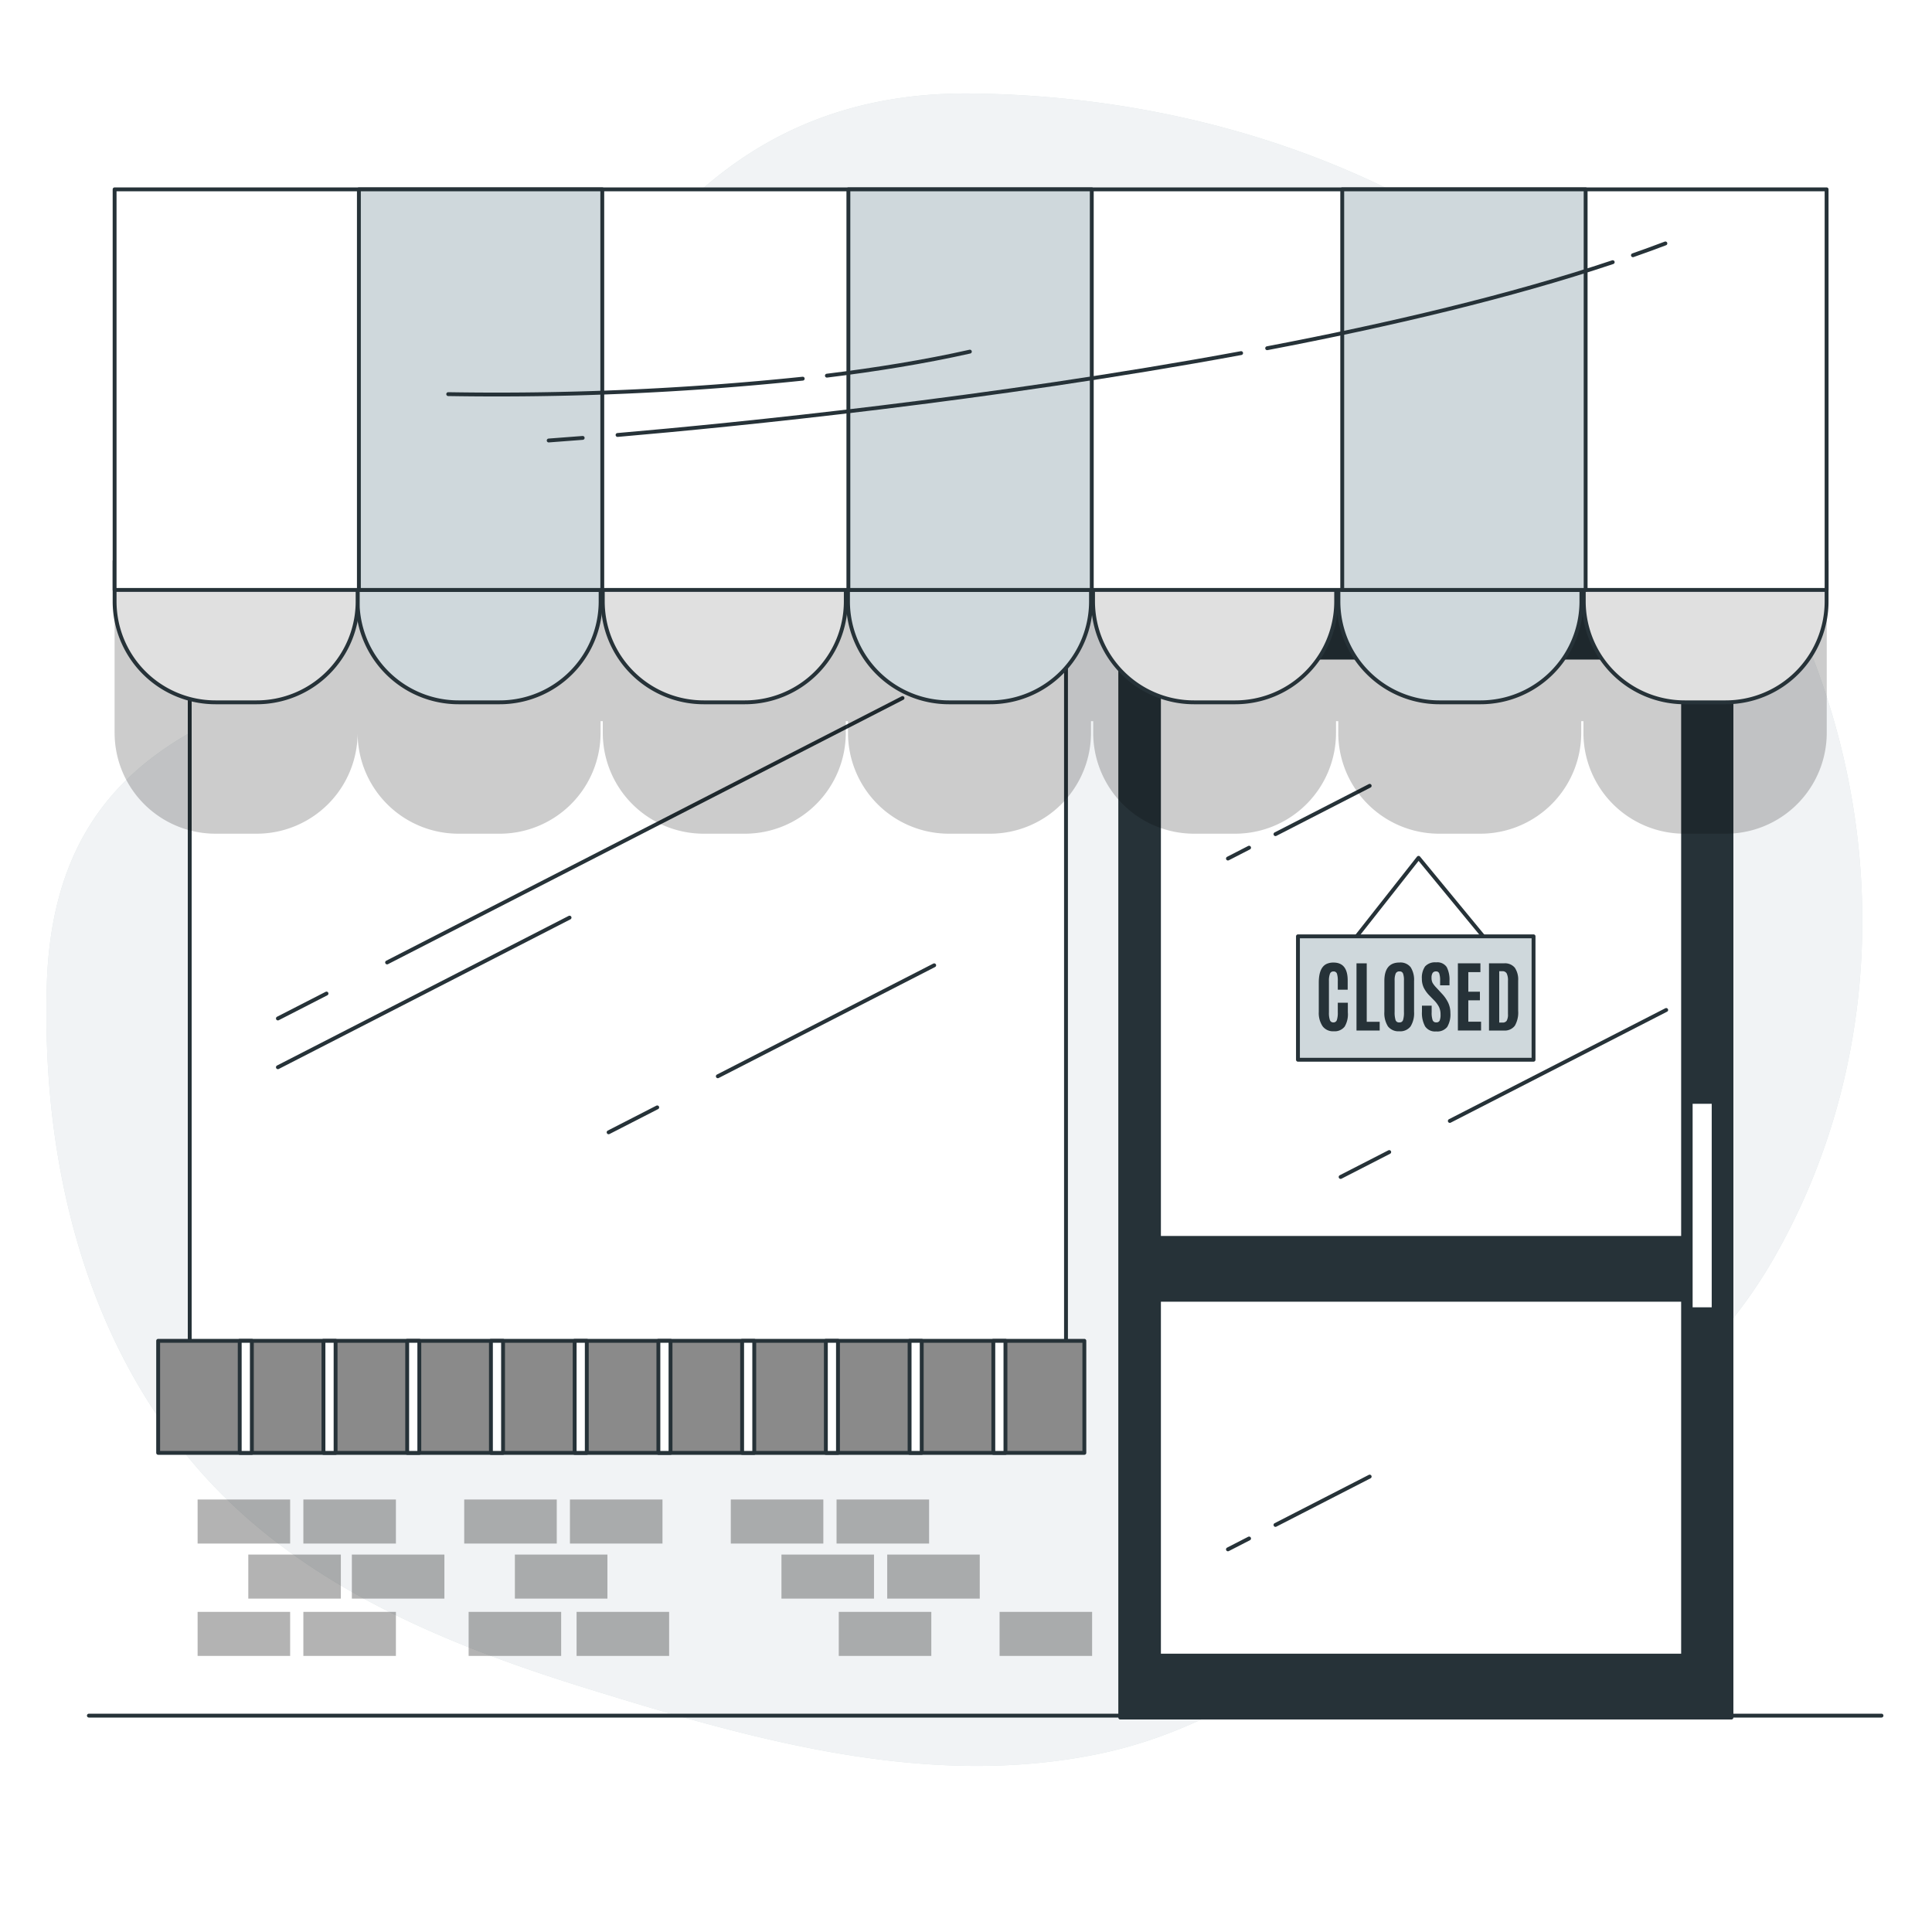 <svg class="animated" id="freepik_stories-closed-sign" xmlns="http://www.w3.org/2000/svg" viewBox="0 0 500 500" version="1.1" xmlns:xlink="http://www.w3.org/1999/xlink" xmlns:svgjs="http://svgjs.com/svgjs"><style>svg#freepik_stories-closed-sign:not(.animated) .animable {opacity: 0;}svg#freepik_stories-closed-sign.animated #freepik--Sign--inject-8 {animation: 1.5s Infinite  linear wind;animation-delay: 0s;}            @keyframes wind {                0% {                    transform: rotate( 0deg );                }                25% {                    transform: rotate( 1deg );                }                75% {                    transform: rotate( -1deg );                }            }        .animator-hidden { display: none; }</style><g id="freepik--background-simple--inject-8" class="animable" style="transform-origin: 246.985px 240.603px;"><path d="M416,89.8a218.12,218.12,0,0,0-59.47-42.19c-32.79-15.5-68.91-23-105-23.41-105.57-1.3-113.6,124.06-146.06,141.49S14.14,185.17,12.11,254.9C10.83,298.75,21,343.84,49.43,378c26.09,31.29,64.4,47.15,102.15,58.87C194,450,238.93,463,283.53,454.07,329.29,445,361.44,408.33,399,383.58c23.66-15.59,44.9-32,59.51-57,1.74-3,3.38-6,4.94-9.13,19.55-38.86,23.39-83.68,12.6-125.73C466.39,154,444.55,118,416,89.8Z" style="fill: rgb(207, 216, 220); transform-origin: 246.985px 240.603px;" id="el2225lahzvra" class="animable"></path><g id="el22j3m1rlhwq"><path d="M416,89.8a218.12,218.12,0,0,0-59.47-42.19c-32.79-15.5-68.91-23-105-23.41-105.57-1.3-113.6,124.06-146.06,141.49S14.14,185.17,12.11,254.9C10.83,298.75,21,343.84,49.43,378c26.09,31.29,64.4,47.15,102.15,58.87C194,450,238.93,463,283.53,454.07,329.29,445,361.44,408.33,399,383.58c23.66-15.59,44.9-32,59.51-57,1.74-3,3.38-6,4.94-9.13,19.55-38.86,23.39-83.68,12.6-125.73C466.39,154,444.55,118,416,89.8Z" style="fill: rgb(255, 255, 255); opacity: 0.7; transform-origin: 246.985px 240.603px;" class="animable"></path></g></g><g id="freepik--Floor--inject-8" class="animable" style="transform-origin: 254.965px 444px;"><line x1="486.93" y1="444" x2="23" y2="444" style="fill: rgb(255, 255, 255); stroke: rgb(38, 50, 56); stroke-linecap: round; stroke-linejoin: round; transform-origin: 254.965px 444px;" id="elpydncp29p8b" class="animable"></line></g><g id="freepik--Shop--inject-8" class="animable" style="transform-origin: 244.515px 300.335px;"><rect x="289.92" y="156.17" width="158.18" height="288.33" style="fill: rgb(38, 50, 56); stroke: rgb(38, 50, 56); stroke-linecap: round; stroke-linejoin: round; transform-origin: 369.01px 300.335px;" id="elsjoaa15ll9" class="animable"></rect><rect x="299.94" y="170.19" width="135.64" height="150.17" style="fill: rgb(255, 255, 255); stroke: rgb(38, 50, 56); stroke-linecap: round; stroke-linejoin: round; transform-origin: 367.76px 245.275px;" id="elczoq2evcek7" class="animable"></rect><line x1="359.53" y1="298.15" x2="346.95" y2="304.6" style="fill: rgb(255, 255, 255); stroke: rgb(38, 50, 56); stroke-linecap: round; stroke-linejoin: round; transform-origin: 353.24px 301.375px;" id="elqw0b74y5rb" class="animable"></line><line x1="431.21" y1="261.38" x2="375.21" y2="290.1" style="fill: rgb(255, 255, 255); stroke: rgb(38, 50, 56); stroke-linecap: round; stroke-linejoin: round; transform-origin: 403.21px 275.74px;" id="elc79xn6me0mj" class="animable"></line><line x1="323.26" y1="219.38" x2="317.79" y2="222.19" style="fill: rgb(255, 255, 255); stroke: rgb(38, 50, 56); stroke-linecap: round; stroke-linejoin: round; transform-origin: 320.525px 220.785px;" id="el3uqpe4ibd7c" class="animable"></line><line x1="354.47" y1="203.37" x2="330.09" y2="215.88" style="fill: rgb(255, 255, 255); stroke: rgb(38, 50, 56); stroke-linecap: round; stroke-linejoin: round; transform-origin: 342.28px 209.625px;" id="el2c7fxyez0hv" class="animable"></line><rect x="299.94" y="336.38" width="135.64" height="92.1" style="fill: rgb(255, 255, 255); stroke: rgb(38, 50, 56); stroke-linecap: round; stroke-linejoin: round; transform-origin: 367.76px 382.43px;" id="elfudxjkyiqf" class="animable"></rect><rect x="438.05" y="285.66" width="4.94" height="52.67" style="fill: rgb(255, 255, 255); transform-origin: 440.52px 311.995px;" id="elvh6ocxm0rqe" class="animable"></rect><line x1="323.26" y1="398.16" x2="317.79" y2="400.97" style="fill: rgb(255, 255, 255); stroke: rgb(38, 50, 56); stroke-linecap: round; stroke-linejoin: round; transform-origin: 320.525px 399.565px;" id="elonjgxz5zwc" class="animable"></line><line x1="354.47" y1="382.14" x2="330.09" y2="394.65" style="fill: rgb(255, 255, 255); stroke: rgb(38, 50, 56); stroke-linecap: round; stroke-linejoin: round; transform-origin: 342.28px 388.395px;" id="elsrsjlexmoga" class="animable"></line><g id="elmgb1islxut"><g style="opacity: 0.3; transform-origin: 166.89px 408.31px;" class="animable"><rect x="51.14" y="388.07" width="23.95" height="11.4" id="elgrknhlo6qx9" class="animable" style="transform-origin: 63.115px 393.77px;"></rect><rect x="78.51" y="388.07" width="23.95" height="11.4" id="eluid35ahtlg" class="animable" style="transform-origin: 90.485px 393.77px;"></rect><rect x="78.51" y="417.15" width="23.95" height="11.4" id="el8mo310k4huh" class="animable" style="transform-origin: 90.485px 422.85px;"></rect><rect x="217.07" y="417.15" width="23.95" height="11.4" id="el9rbyvm8qqbv" class="animable" style="transform-origin: 229.045px 422.85px;"></rect><rect x="258.69" y="417.15" width="23.95" height="11.4" id="el3o3zsbxxm7k" class="animable" style="transform-origin: 270.665px 422.85px;"></rect><rect x="51.14" y="417.15" width="23.95" height="11.4" id="elu6fs6ojrk7" class="animable" style="transform-origin: 63.115px 422.85px;"></rect><rect x="149.22" y="417.15" width="23.95" height="11.4" id="el5sadn1vrmua" class="animable" style="transform-origin: 161.195px 422.85px;"></rect><rect x="121.28" y="417.15" width="23.95" height="11.4" id="eld7ukae7bsw8" class="animable" style="transform-origin: 133.255px 422.85px;"></rect><rect x="64.26" y="402.32" width="23.95" height="11.4" id="eldbwbb9fvbep" class="animable" style="transform-origin: 76.235px 408.02px;"></rect><rect x="91.06" y="402.32" width="23.95" height="11.4" id="el4uqbfomjh9c" class="animable" style="transform-origin: 103.035px 408.02px;"></rect><rect x="120.14" y="388.07" width="23.95" height="11.4" id="elohrno4fcs7p" class="animable" style="transform-origin: 132.115px 393.77px;"></rect><rect x="147.5" y="388.07" width="23.95" height="11.4" id="el7dnegala2ae" class="animable" style="transform-origin: 159.475px 393.77px;"></rect><rect x="133.25" y="402.32" width="23.95" height="11.4" id="el9bim04ja9ea" class="animable" style="transform-origin: 145.225px 408.02px;"></rect><rect x="189.13" y="388.07" width="23.95" height="11.4" id="el6d2pilvtv2l" class="animable" style="transform-origin: 201.105px 393.77px;"></rect><rect x="216.5" y="388.07" width="23.95" height="11.4" id="el7boxbg7qo8" class="animable" style="transform-origin: 228.475px 393.77px;"></rect><rect x="202.24" y="402.32" width="23.95" height="11.4" id="el4w23zvrr263" class="animable" style="transform-origin: 214.215px 408.02px;"></rect><rect x="229.61" y="402.32" width="23.95" height="11.4" id="el5oga3p02k4b" class="animable" style="transform-origin: 241.585px 408.02px;"></rect></g></g><rect x="49.1" y="156.44" width="226.78" height="206.23" style="fill: rgb(255, 255, 255); stroke: rgb(38, 50, 56); stroke-linecap: round; stroke-linejoin: round; transform-origin: 162.49px 259.555px;" id="elx7l7t1wyoes" class="animable"></rect><line x1="84.5" y1="257.13" x2="71.92" y2="263.58" style="fill: rgb(255, 255, 255); stroke: rgb(38, 50, 56); stroke-linecap: round; stroke-linejoin: round; transform-origin: 78.21px 260.355px;" id="elagm6f682uyk" class="animable"></line><line x1="233.57" y1="180.65" x2="100.18" y2="249.08" style="fill: rgb(255, 255, 255); stroke: rgb(38, 50, 56); stroke-linecap: round; stroke-linejoin: round; transform-origin: 166.875px 214.865px;" id="el4lsp1zvveda" class="animable"></line><line x1="147.4" y1="237.48" x2="71.92" y2="276.2" style="fill: rgb(255, 255, 255); stroke: rgb(38, 50, 56); stroke-linecap: round; stroke-linejoin: round; transform-origin: 109.66px 256.84px;" id="elpjjh3d0yj6" class="animable"></line><line x1="170.09" y1="286.59" x2="157.51" y2="293.04" style="fill: rgb(255, 255, 255); stroke: rgb(38, 50, 56); stroke-linecap: round; stroke-linejoin: round; transform-origin: 163.8px 289.815px;" id="eler4kymn3j49" class="animable"></line><line x1="241.77" y1="249.82" x2="185.77" y2="278.54" style="fill: rgb(255, 255, 255); stroke: rgb(38, 50, 56); stroke-linecap: round; stroke-linejoin: round; transform-origin: 213.77px 264.18px;" id="elncwpvk6uquk" class="animable"></line><rect x="40.93" y="347" width="239.7" height="29" style="fill: rgb(138, 138, 138); stroke: rgb(38, 50, 56); stroke-linecap: round; stroke-linejoin: round; transform-origin: 160.78px 361.5px;" id="elbqnpj9kepcb" class="animable"></rect><rect x="127.05" y="347" width="3.14" height="29" style="fill: rgb(255, 255, 255); stroke: rgb(38, 50, 56); stroke-linecap: round; stroke-linejoin: round; transform-origin: 128.62px 361.5px;" id="elxg7bfqwj15r" class="animable"></rect><rect x="148.72" y="347" width="3.14" height="29" style="fill: rgb(255, 255, 255); stroke: rgb(38, 50, 56); stroke-linecap: round; stroke-linejoin: round; transform-origin: 150.29px 361.5px;" id="el3pnchilb8hs" class="animable"></rect><rect x="105.38" y="347" width="3.14" height="29" style="fill: rgb(255, 255, 255); stroke: rgb(38, 50, 56); stroke-linecap: round; stroke-linejoin: round; transform-origin: 106.95px 361.5px;" id="elw9na85werii" class="animable"></rect><rect x="62.04" y="347" width="3.14" height="29" style="fill: rgb(255, 255, 255); stroke: rgb(38, 50, 56); stroke-linecap: round; stroke-linejoin: round; transform-origin: 63.61px 361.5px;" id="elb6ypd0yxgd8" class="animable"></rect><rect x="83.71" y="347" width="3.14" height="29" style="fill: rgb(255, 255, 255); stroke: rgb(38, 50, 56); stroke-linecap: round; stroke-linejoin: round; transform-origin: 85.28px 361.5px;" id="elj9oolw2bgb9" class="animable"></rect><rect x="170.39" y="347" width="3.14" height="29" style="fill: rgb(255, 255, 255); stroke: rgb(38, 50, 56); stroke-linecap: round; stroke-linejoin: round; transform-origin: 171.96px 361.5px;" id="elt8cinjatavb" class="animable"></rect><rect x="235.4" y="347" width="3.14" height="29" style="fill: rgb(255, 255, 255); stroke: rgb(38, 50, 56); stroke-linecap: round; stroke-linejoin: round; transform-origin: 236.97px 361.5px;" id="eluhw2cajbo9" class="animable"></rect><rect x="257.07" y="347" width="3.14" height="29" style="fill: rgb(255, 255, 255); stroke: rgb(38, 50, 56); stroke-linecap: round; stroke-linejoin: round; transform-origin: 258.64px 361.5px;" id="el3h1iznh14nb" class="animable"></rect><rect x="192.06" y="347" width="3.14" height="29" style="fill: rgb(255, 255, 255); stroke: rgb(38, 50, 56); stroke-linecap: round; stroke-linejoin: round; transform-origin: 193.63px 361.5px;" id="elaqe5b79r9ui" class="animable"></rect><rect x="213.73" y="347" width="3.14" height="29" style="fill: rgb(255, 255, 255); stroke: rgb(38, 50, 56); stroke-linecap: round; stroke-linejoin: round; transform-origin: 215.3px 361.5px;" id="elfxrjx2hxasn" class="animable"></rect></g><g id="freepik--Sign--inject-8" class="animable" style="transform-origin: 366.395px 248.13px;"><polyline points="348.25 245.95 367.12 222 387.45 246.68" style="fill: none; stroke: rgb(38, 50, 56); stroke-linecap: round; stroke-linejoin: round; transform-origin: 367.85px 234.34px;" id="el7g5iz44cynr" class="animable"></polyline><rect x="335.91" y="242.32" width="60.97" height="31.94" style="fill: rgb(207, 216, 220); stroke: rgb(38, 50, 56); stroke-linecap: round; stroke-linejoin: round; transform-origin: 366.395px 258.29px;" id="elpeb59dzct5" class="animable"></rect><path d="M348,265.68a3.27,3.27,0,0,1-2.82,1.21,3.35,3.35,0,0,1-2.88-1.28,6.16,6.16,0,0,1-1-3.72v-7.57q0-3.88,2-4.85a4.19,4.19,0,0,1,1.82-.36c2.44,0,3.66,1.55,3.66,4.63v2.39h-2.56V253.9a5.88,5.88,0,0,0-.22-1.92.88.88,0,0,0-.89-.57.91.91,0,0,0-.92.61,5.13,5.13,0,0,0-.26,1.87V262a5.65,5.65,0,0,0,.25,2,.89.89,0,0,0,.9.6.9.9,0,0,0,.9-.61,6.06,6.06,0,0,0,.24-2V259.5h2.6V262A6.23,6.23,0,0,1,348,265.68Z" style="fill: rgb(38, 50, 56); transform-origin: 345.067px 258.005px;" id="el2ghlnrjmnb2" class="animable"></path><path d="M351.06,266.7V249.31h2.65v15.13h3.35v2.26Z" style="fill: rgb(38, 50, 56); transform-origin: 354.06px 258.005px;" id="elvh1aopjy1xj" class="animable"></path><path d="M365.05,265.64a3.34,3.34,0,0,1-2.91,1.25,3.42,3.42,0,0,1-2.93-1.25,6.41,6.41,0,0,1-.94-3.8v-7.95c0-3.19,1.31-4.79,3.91-4.79a3.35,3.35,0,0,1,2.9,1.22,6.1,6.1,0,0,1,.88,3.57v7.95A6.47,6.47,0,0,1,365.05,265.64ZM361.17,264a.93.93,0,0,0,1,.6.89.89,0,0,0,.94-.62,6.51,6.51,0,0,0,.23-2.11v-8.1a5,5,0,0,0-.23-1.81.88.88,0,0,0-.91-.56,1,1,0,0,0-1,.56,4.46,4.46,0,0,0-.27,1.8v8.11A6.82,6.82,0,0,0,361.17,264Z" style="fill: rgb(38, 50, 56); transform-origin: 362.116px 257.995px;" id="elxyg6qm06toh" class="animable"></path><path d="M368,261.81v-1.55h2.51V262a5.69,5.69,0,0,0,.25,2,.9.9,0,0,0,.93.59.89.89,0,0,0,.9-.48,4,4,0,0,0,.22-1.58,4.37,4.37,0,0,0-.39-1.91,6.77,6.77,0,0,0-1.25-1.71l-1.29-1.32a8,8,0,0,1-1.4-1.95,5.22,5.22,0,0,1-.5-2.33,5.14,5.14,0,0,1,.83-3.2,3.46,3.46,0,0,1,2.86-1.05,2.91,2.91,0,0,1,2.74,1.22,7.14,7.14,0,0,1,.72,3.57V255H372.7v-1.24a5.54,5.54,0,0,0-.22-1.82.82.82,0,0,0-.84-.54,1,1,0,0,0-.88.41,2.23,2.23,0,0,0-.28,1.25,2.75,2.75,0,0,0,.28,1.32,6.87,6.87,0,0,0,1,1.26l1.43,1.55a9.06,9.06,0,0,1,1.62,2.36,6.14,6.14,0,0,1,.55,2.61,6.32,6.32,0,0,1-.82,3.61,3.27,3.27,0,0,1-2.87,1.16,3.08,3.08,0,0,1-2.85-1.3A7.18,7.18,0,0,1,368,261.81Z" style="fill: rgb(38, 50, 56); transform-origin: 371.672px 257.994px;" id="el6th58rtim1" class="animable"></path><path d="M377.3,266.7V249.31h5.83v2.28H380v5.06h3v2.23h-3v5.54h3.3v2.28Z" style="fill: rgb(38, 50, 56); transform-origin: 380.3px 258.005px;" id="el74yslszvl7t" class="animable"></path><path d="M385.35,266.7V249.31h3.9a3.28,3.28,0,0,1,2.78,1.13,5.43,5.43,0,0,1,.87,3.34v7.84a6.74,6.74,0,0,1-.87,3.85,3.28,3.28,0,0,1-2.88,1.23Zm2.65-2.06h.87a1.22,1.22,0,0,0,1.06-.47,3.27,3.27,0,0,0,.33-1.74v-8.59a4.07,4.07,0,0,0-.33-1.92,1.21,1.21,0,0,0-1.14-.57H388Z" style="fill: rgb(38, 50, 56); transform-origin: 389.134px 258.006px;" id="el138prk7e2v3" class="animable"></path></g><g id="freepik--Awning--inject-8" class="animable" style="transform-origin: 251.21px 132.38px;"><g id="eln78aslcuj3g"><path d="M410.36,83H29.66V189.64a26.12,26.12,0,0,0,26.12,26.12H66.42a26.12,26.12,0,0,0,26.13-26.12,26.11,26.11,0,0,0,26.12,26.12h10.64a26.11,26.11,0,0,0,26.12-26.12v-3H156v3a26.12,26.12,0,0,0,26.13,26.12h10.64a26.12,26.12,0,0,0,26.12-26.12v-3h.57v3a26.12,26.12,0,0,0,26.12,26.12h10.64a26.12,26.12,0,0,0,26.13-26.12v-3h.57v3A26.11,26.11,0,0,0,309,215.76h10.64a26.11,26.11,0,0,0,26.12-26.12v-3h.58v3a26.11,26.11,0,0,0,26.12,26.12h10.64a26.11,26.11,0,0,0,26.12-26.12v-3h.57v3A26.12,26.12,0,0,0,436,215.76h10.63a26.12,26.12,0,0,0,26.13-26.12V83Z" style="opacity: 0.2; transform-origin: 251.21px 149.38px;" class="animable"></path></g><path d="M92.55,145.19h62.89a0,0,0,0,1,0,0v10.45a26.12,26.12,0,0,1-26.12,26.12H118.67a26.12,26.12,0,0,1-26.12-26.12V145.19A0,0,0,0,1,92.55,145.19Z" style="fill: rgb(207, 216, 220); stroke: rgb(38, 50, 56); stroke-linecap: round; stroke-linejoin: round; transform-origin: 123.995px 163.475px;" id="eli8hm8i3o07b" class="animable"></path><path d="M29.66,145.19H92.55a0,0,0,0,1,0,0v10.45a26.12,26.12,0,0,1-26.12,26.12H55.78a26.12,26.12,0,0,1-26.12-26.12V145.19A0,0,0,0,1,29.66,145.19Z" style="fill: rgb(224, 224, 224); stroke: rgb(38, 50, 56); stroke-linecap: round; stroke-linejoin: round; transform-origin: 61.105px 163.475px;" id="elib8y68gbs3f" class="animable"></path><path d="M156,145.19h62.89a0,0,0,0,1,0,0v10.45a26.12,26.12,0,0,1-26.12,26.12H182.13A26.12,26.12,0,0,1,156,155.64V145.19A0,0,0,0,1,156,145.19Z" style="fill: rgb(224, 224, 224); stroke: rgb(38, 50, 56); stroke-linecap: round; stroke-linejoin: round; transform-origin: 187.445px 163.475px;" id="elf75tae0smpk" class="animable"></path><path d="M219.46,145.19h62.89a0,0,0,0,1,0,0v10.45a26.12,26.12,0,0,1-26.12,26.12H245.58a26.12,26.12,0,0,1-26.12-26.12V145.19A0,0,0,0,1,219.46,145.19Z" style="fill: rgb(207, 216, 220); stroke: rgb(38, 50, 56); stroke-linecap: round; stroke-linejoin: round; transform-origin: 250.905px 163.475px;" id="elmalfnx7xlkm" class="animable"></path><path d="M282.92,145.19H345.8a0,0,0,0,1,0,0v10.45a26.12,26.12,0,0,1-26.12,26.12H309a26.12,26.12,0,0,1-26.12-26.12V145.19a0,0,0,0,1,0,0Z" style="fill: rgb(224, 224, 224); stroke: rgb(38, 50, 56); stroke-linecap: round; stroke-linejoin: round; transform-origin: 314.34px 163.475px;" id="elllzpp32g6th" class="animable"></path><path d="M346.38,145.19h62.89a0,0,0,0,1,0,0v10.45a26.12,26.12,0,0,1-26.12,26.12H372.5a26.12,26.12,0,0,1-26.12-26.12V145.19A0,0,0,0,1,346.38,145.19Z" style="fill: rgb(207, 216, 220); stroke: rgb(38, 50, 56); stroke-linecap: round; stroke-linejoin: round; transform-origin: 377.825px 163.475px;" id="elkllbbmfg5i9" class="animable"></path><path d="M409.83,145.19h62.89a0,0,0,0,1,0,0v10.45a26.12,26.12,0,0,1-26.12,26.12H436a26.12,26.12,0,0,1-26.12-26.12V145.19A0,0,0,0,1,409.83,145.19Z" style="fill: rgb(224, 224, 224); stroke: rgb(38, 50, 56); stroke-linecap: round; stroke-linejoin: round; transform-origin: 441.275px 163.475px;" id="eliugwndaav9m" class="animable"></path><rect x="29.66" y="49" width="443.06" height="103.68" style="fill: rgb(255, 255, 255); stroke: rgb(38, 50, 56); stroke-linecap: round; stroke-linejoin: round; transform-origin: 251.19px 100.84px;" id="elr7o36du3n6b" class="animable"></rect><rect x="92.88" y="49" width="62.99" height="103.68" style="fill: rgb(207, 216, 220); stroke: rgb(38, 50, 56); stroke-linecap: round; stroke-linejoin: round; transform-origin: 124.375px 100.84px;" id="el8vkz8jpq2s9" class="animable"></rect><rect x="219.56" y="49" width="62.99" height="103.68" style="fill: rgb(207, 216, 220); stroke: rgb(38, 50, 56); stroke-linecap: round; stroke-linejoin: round; transform-origin: 251.055px 100.84px;" id="elglw82exp7jt" class="animable"></rect><rect x="347.37" y="49" width="62.99" height="103.68" style="fill: rgb(207, 216, 220); stroke: rgb(38, 50, 56); stroke-linecap: round; stroke-linejoin: round; transform-origin: 378.865px 100.84px;" id="eldi3ql0w08jk" class="animable"></rect><path d="M422.6,66.06q4.29-1.5,8.4-3.06" style="fill: none; stroke: rgb(38, 50, 56); stroke-linecap: round; stroke-linejoin: round; transform-origin: 426.8px 64.53px;" id="elqb09swr2ekk" class="animable"></path><path d="M327.94,90.12c31.71-6.05,62.91-13.41,89.43-22.27" style="fill: none; stroke: rgb(38, 50, 56); stroke-linecap: round; stroke-linejoin: round; transform-origin: 372.655px 78.985px;" id="elvtchtx0627b" class="animable"></path><path d="M159.82,112.57c30.67-2.65,96.44-9.2,161.38-21.19" style="fill: none; stroke: rgb(38, 50, 56); stroke-linecap: round; stroke-linejoin: round; transform-origin: 240.51px 101.975px;" id="elfyq4xaye0j" class="animable"></path><path d="M142,114s3.13-.22,8.8-.67" style="fill: none; stroke: rgb(38, 50, 56); stroke-linecap: round; stroke-linejoin: round; transform-origin: 146.4px 113.665px;" id="elqjz40h9ovkf" class="animable"></path><path d="M214,97.22c12.59-1.55,25.19-3.57,37-6.22" style="fill: none; stroke: rgb(38, 50, 56); stroke-linecap: round; stroke-linejoin: round; transform-origin: 232.5px 94.11px;" id="el90nhh5dlso" class="animable"></path><path d="M116,102a764.86,764.86,0,0,0,91.74-4" style="fill: none; stroke: rgb(38, 50, 56); stroke-linecap: round; stroke-linejoin: round; transform-origin: 161.87px 100.052px;" id="el7o5vx11glaw" class="animable"></path></g><g id="freepik--Character--inject-8" class="animable animator-hidden" style="transform-origin: 184px 339.467px;"><ellipse cx="184" cy="468.51" rx="66" ry="8.49" style="fill: rgb(38, 50, 56); stroke: rgb(38, 50, 56); stroke-linecap: round; stroke-linejoin: round; transform-origin: 184px 468.51px;" id="elxdwgrxchl0r" class="animable"></ellipse><path d="M151.47,455.31s2.59,3.3,4.95,4.48,8.72,2.36,8.72,4.25-3.77,3.53-8.72,3.3-9.9-3.3-11.55-3.54-8.25-.24-9.9-1.18.94-8.48.94-8.48l13.44-.95Z" style="fill: rgb(255, 255, 255); stroke: rgb(38, 50, 56); stroke-miterlimit: 10; transform-origin: 149.78px 460.276px;" id="el2u1xc4jpocl" class="animable"></path><path d="M144.87,463.8c1.65.24,6.6,3.3,11.55,3.54,4,.19,7.22-.85,8.32-2.25-5.07,1.85-13.52-.15-17-2s-10.56-2.26-13.27-2.33c0,.9.11,1.61.54,1.86C136.62,463.56,143.22,463.56,144.87,463.8Z" style="fill: rgb(255, 255, 255); stroke: rgb(38, 50, 56); stroke-miterlimit: 10; transform-origin: 149.605px 464.061px;" id="elabatvml3f78" class="animable"></path><path d="M159.72,352.07s-8,41.25-12.49,51.86-6.84,17.68-7.31,25.46S135,452,135,454.14s-.23,4.24-.23,4.24-1.89.71,3.06,0,10.14-3.07,10.84-3.07h2.83s3.3-4.71,3.3-7.77-1.88-9-.47-11.79,14.38-24.28,17.44-31.82,7.31-24,7.55-24.75-16-29.94-16-29.94S159.72,347.12,159.72,352.07Z" style="fill: rgb(207, 216, 220); stroke: rgb(38, 50, 56); stroke-linecap: round; stroke-linejoin: round; transform-origin: 156.869px 403.742px;" id="elhd936gxifqf" class="animable"></path><path d="M225.72,305.64s5.79.11,7.09.11a4.53,4.53,0,0,1,3.47,2.38,27.73,27.73,0,0,1,.87,7.16c-.22.87-5.21,2-5.21,2l-2.6-2-4.56-2.11Z" style="fill: rgb(255, 255, 255); stroke: rgb(38, 50, 56); stroke-miterlimit: 10; transform-origin: 230.966px 311.465px;" id="elvqfxi7n1t3" class="animable"></path><path d="M230.42,310.52l5.65,3.69s1.3,1.74.43,2.39-3.47-1.52-3.47-1.52-4.13,0-5.43-.87a13,13,0,0,1-2.38-2.17" style="fill: rgb(255, 255, 255); stroke: rgb(38, 50, 56); stroke-miterlimit: 10; transform-origin: 231.01px 313.621px;" id="elfo6qohjyau" class="animable"></path><path d="M198.38,294.09s12,5.42,15.56,7.07,11.78,4.48,11.78,4.48l-.94,7.54s-18.86-3.07-20.74-3.07a25.68,25.68,0,0,1-5.19-.94Z" style="fill: rgb(38, 50, 56); stroke: rgb(38, 50, 56); stroke-miterlimit: 10; transform-origin: 212.05px 303.635px;" id="el04dg3qmm5cmr" class="animable"></path><path d="M131.9,336.13l1.73,4.12s.87,5.21,1.09,6.51,2.17,3.47.87,3.69a2.38,2.38,0,0,1-2.61-1.74,11.08,11.08,0,0,0-1.52-2.38l-.43,5.21s1.95,1.08,1.3,2.17-2.82.21-3.47-.44a12.47,12.47,0,0,1-1.52-2.82s-4.12-.65-5.21-2.17-1.95-6.29-1.3-8a44.23,44.23,0,0,1,3.25-5.64Z" style="fill: rgb(255, 255, 255); stroke: rgb(38, 50, 56); stroke-miterlimit: 10; transform-origin: 128.319px 344.433px;" id="elyro6bmnmg8k" class="animable"></path><path d="M222.19,451.07a74.45,74.45,0,0,0,11.31-.47c4.48-.71,9-2.83,9.43-.24s-.47,5.43-9,10.38a85.19,85.19,0,0,1-16.5,7.54,25,25,0,0,1-5.42,1.18c-1.18,0-3.77-9.43-3.77-9.43l12.26-9.19Z" style="fill: rgb(255, 255, 255); stroke: rgb(38, 50, 56); stroke-miterlimit: 10; transform-origin: 225.628px 459.284px;" id="el90u2kbp4lh" class="animable"></path><path d="M234,460.74c8.49-4.95,9.43-7.78,9-10.38a1.34,1.34,0,0,0-.93-1.11,51.64,51.64,0,0,1-8.5,7.95c-6.32,4.69-19.33,9.2-22.74,10.33.49,1.13,1,1.93,1.29,1.93a25,25,0,0,0,5.42-1.18A85.19,85.19,0,0,0,234,460.74Z" style="fill: rgb(255, 255, 255); stroke: rgb(38, 50, 56); stroke-miterlimit: 10; transform-origin: 226.957px 459.355px;" id="elcvcvhk83b9e" class="animable"></path><path d="M154.54,332.27s-.95,7.31.23,12.26,6.37,10.84,6.37,10.84,13,37,16,42.9,17.92,38,20.75,41.25S203.56,454.14,205,457a8.08,8.08,0,0,0,4.24,3.78L223.6,450.6a27.81,27.81,0,0,0-1.41-6.13c-.95-2.12-12.5-30.17-13.68-36.3s-5.42-22.39-5.42-24-9.66-33.47-9.66-33.47l4.24-14.85.47-3.3-42.9-2.12Z" style="fill: rgb(207, 216, 220); stroke: rgb(38, 50, 56); stroke-linecap: round; stroke-linejoin: round; transform-origin: 188.889px 395.605px;" id="elfc3epdvsfbn" class="animable"></path><path d="M203.07,443.9a27.59,27.59,0,0,0,0,4.81" style="fill: none; stroke: rgb(38, 50, 56); stroke-miterlimit: 10; transform-origin: 203.018px 446.305px;" id="elzwqckwin5t" class="animable"></path><path d="M207.34,412.65s-3,17-4,28.06" style="fill: none; stroke: rgb(38, 50, 56); stroke-miterlimit: 10; transform-origin: 205.34px 426.68px;" id="el4x6oxonrplr" class="animable"></path><path d="M202.09,422.4a90.87,90.87,0,0,0,2.18-17.06" style="fill: none; stroke: rgb(38, 50, 56); stroke-miterlimit: 10; transform-origin: 203.18px 413.87px;" id="el40crcvtkk1r" class="animable"></path><path d="M199.79,431.27s.7-2.15,1.54-5.56" style="fill: none; stroke: rgb(38, 50, 56); stroke-miterlimit: 10; transform-origin: 200.56px 428.49px;" id="elyvvy4da5u4" class="animable"></path><path d="M181.64,340.29s7.07,5.18,8,6.83l.94,1.65" style="fill: none; stroke: rgb(38, 50, 56); stroke-miterlimit: 10; transform-origin: 186.11px 344.53px;" id="elac58wsz2vjc" class="animable"></path><line x1="185.18" y1="340.05" x2="189.66" y2="344.06" style="fill: none; stroke: rgb(38, 50, 56); stroke-miterlimit: 10; transform-origin: 187.42px 342.055px;" id="elm6ewhyirzr" class="animable"></line><path d="M171,242.23s-14.15,9.19-16.5,12.73-8.25,17.44-8.25,17.44-11.32,13.67-12,16.5-4.47,9.43-5.42,14.85S123,332,122.48,333.92a9.07,9.07,0,0,1-.94,2.59l11.07.71s3.78-10.84,5.19-15.79,5.42-14.14,7.54-18.62,3.77-8.49,3.77-8.49l3.54-4.24,2.59-2.12s.24,29,.47,29.93-1.65,9.43-1.65,12.5v4.24s1.18,0,9.43,1.41a85.39,85.39,0,0,0,19.57,1.18c5.42-.23,16.5-.47,16.73-1.18s0-11.55,0-13.43,1.18-19.8,1-25.7-1-10.13-1-12.25-2.83-17-3.77-20.51-4.71-13.2-7.54-16S171,242.23,171,242.23Z" style="fill: rgb(38, 50, 56); stroke: rgb(38, 50, 56); stroke-miterlimit: 10; transform-origin: 161.174px 289.789px;" id="elz0fcmwd8nqi" class="animable"></path><line x1="155.24" y1="287.96" x2="172.21" y2="272.4" style="fill: none; stroke: rgb(130, 130, 130); stroke-miterlimit: 10; transform-origin: 163.725px 280.18px;" id="elcxbjtkuit95" class="animable"></line><line x1="164.2" y1="279.47" x2="175.99" y2="274.76" style="fill: none; stroke: rgb(130, 130, 130); stroke-miterlimit: 10; transform-origin: 170.095px 277.115px;" id="el1xbnvajwfjd" class="animable"></line><path d="M191.35,203.74a23,23,0,0,1,4.66,5.34c1.92,3.16,2.33,7.27,2.88,7.82a2.78,2.78,0,0,1,.54,3.15,15.1,15.1,0,0,0-1.09,2.6s3.15,3.84,3,5.89a3.31,3.31,0,0,1-2.19,2.74l-.55,3.29s1,4.8-2.6,6.85a7.91,7.91,0,0,1-6.58.83l-2.6,6L173,240.19s.82-3.56.95-4.79-1.09-4.94-1.37-5.76-4.52-5.34-4-10.14,3.84-11.37,7.54-13.43a21.23,21.23,0,0,1,9.32-2.6C187.1,203.47,191.35,203.74,191.35,203.74Z" style="fill: rgb(255, 255, 255); stroke: rgb(38, 50, 56); stroke-miterlimit: 10; transform-origin: 184.941px 225.86px;" id="ell4mndt2f3y" class="animable"></path><path d="M184.63,222.24a4.44,4.44,0,0,0,1.65-1.1c.55-.68.27-1.78,1-2.19s3.7-1.51,3.42-3.42-2.74-5.35-3.83-5.76-4.25-1.37-1.24-3.15,4.94-.55,5.76-1.51.55-2.33-1.78-2.6-10.28-2.06-16.17,2.46-8.36,7.4-7.27,15.08,9.32,15.48,9.87,15.89,5.89,1,7.81-2.6-.27-6.58-.27-7.54A15.93,15.93,0,0,1,184.63,222.24Z" style="fill: rgb(38, 50, 56); stroke: rgb(38, 50, 56); stroke-miterlimit: 10; transform-origin: 178.865px 219.092px;" id="elvzlof9mvzl" class="animable"></path><line x1="183.13" y1="221.83" x2="203.27" y2="221.42" style="fill: none; stroke: rgb(38, 50, 56); stroke-miterlimit: 10; transform-origin: 193.2px 221.625px;" id="ele6ri0fdlq3e" class="animable"></line><path d="M199.43,220.05s3.7-.82,3.84,1.37-.55,3.83-2.47,3.83" style="fill: none; stroke: rgb(38, 50, 56); stroke-miterlimit: 10; transform-origin: 201.359px 222.575px;" id="elprwxspyearo" class="animable"></path><path d="M185.67,224.58s-1.92-8.89-4.8-4.33-.48,10.57,1.92,11.29l2.4.72s1.2,4.08,2.64,5.28" style="fill: rgb(255, 255, 255); stroke: rgb(38, 50, 56); stroke-miterlimit: 10; transform-origin: 183.692px 228.244px;" id="el713yye3zdtt" class="animable"></path><polygon points="172.53 237.83 170.33 242.54 185.73 254.33 190.76 247.1 172.53 237.83" style="fill: rgb(255, 255, 255); stroke: rgb(38, 50, 56); stroke-miterlimit: 10; transform-origin: 180.545px 246.08px;" id="el3okwbhd5ra8" class="animable"></polygon></g><defs>     <filter id="active" height="200%">         <feMorphology in="SourceAlpha" result="DILATED" operator="dilate" radius="2"></feMorphology>                <feFlood flood-color="#32DFEC" flood-opacity="1" result="PINK"></feFlood>        <feComposite in="PINK" in2="DILATED" operator="in" result="OUTLINE"></feComposite>        <feMerge>            <feMergeNode in="OUTLINE"></feMergeNode>            <feMergeNode in="SourceGraphic"></feMergeNode>        </feMerge>    </filter>    <filter id="hover" height="200%">        <feMorphology in="SourceAlpha" result="DILATED" operator="dilate" radius="2"></feMorphology>                <feFlood flood-color="#ff0000" flood-opacity="0.5" result="PINK"></feFlood>        <feComposite in="PINK" in2="DILATED" operator="in" result="OUTLINE"></feComposite>        <feMerge>            <feMergeNode in="OUTLINE"></feMergeNode>            <feMergeNode in="SourceGraphic"></feMergeNode>        </feMerge>            <feColorMatrix type="matrix" values="0   0   0   0   0                0   1   0   0   0                0   0   0   0   0                0   0   0   1   0 "></feColorMatrix>    </filter></defs></svg>